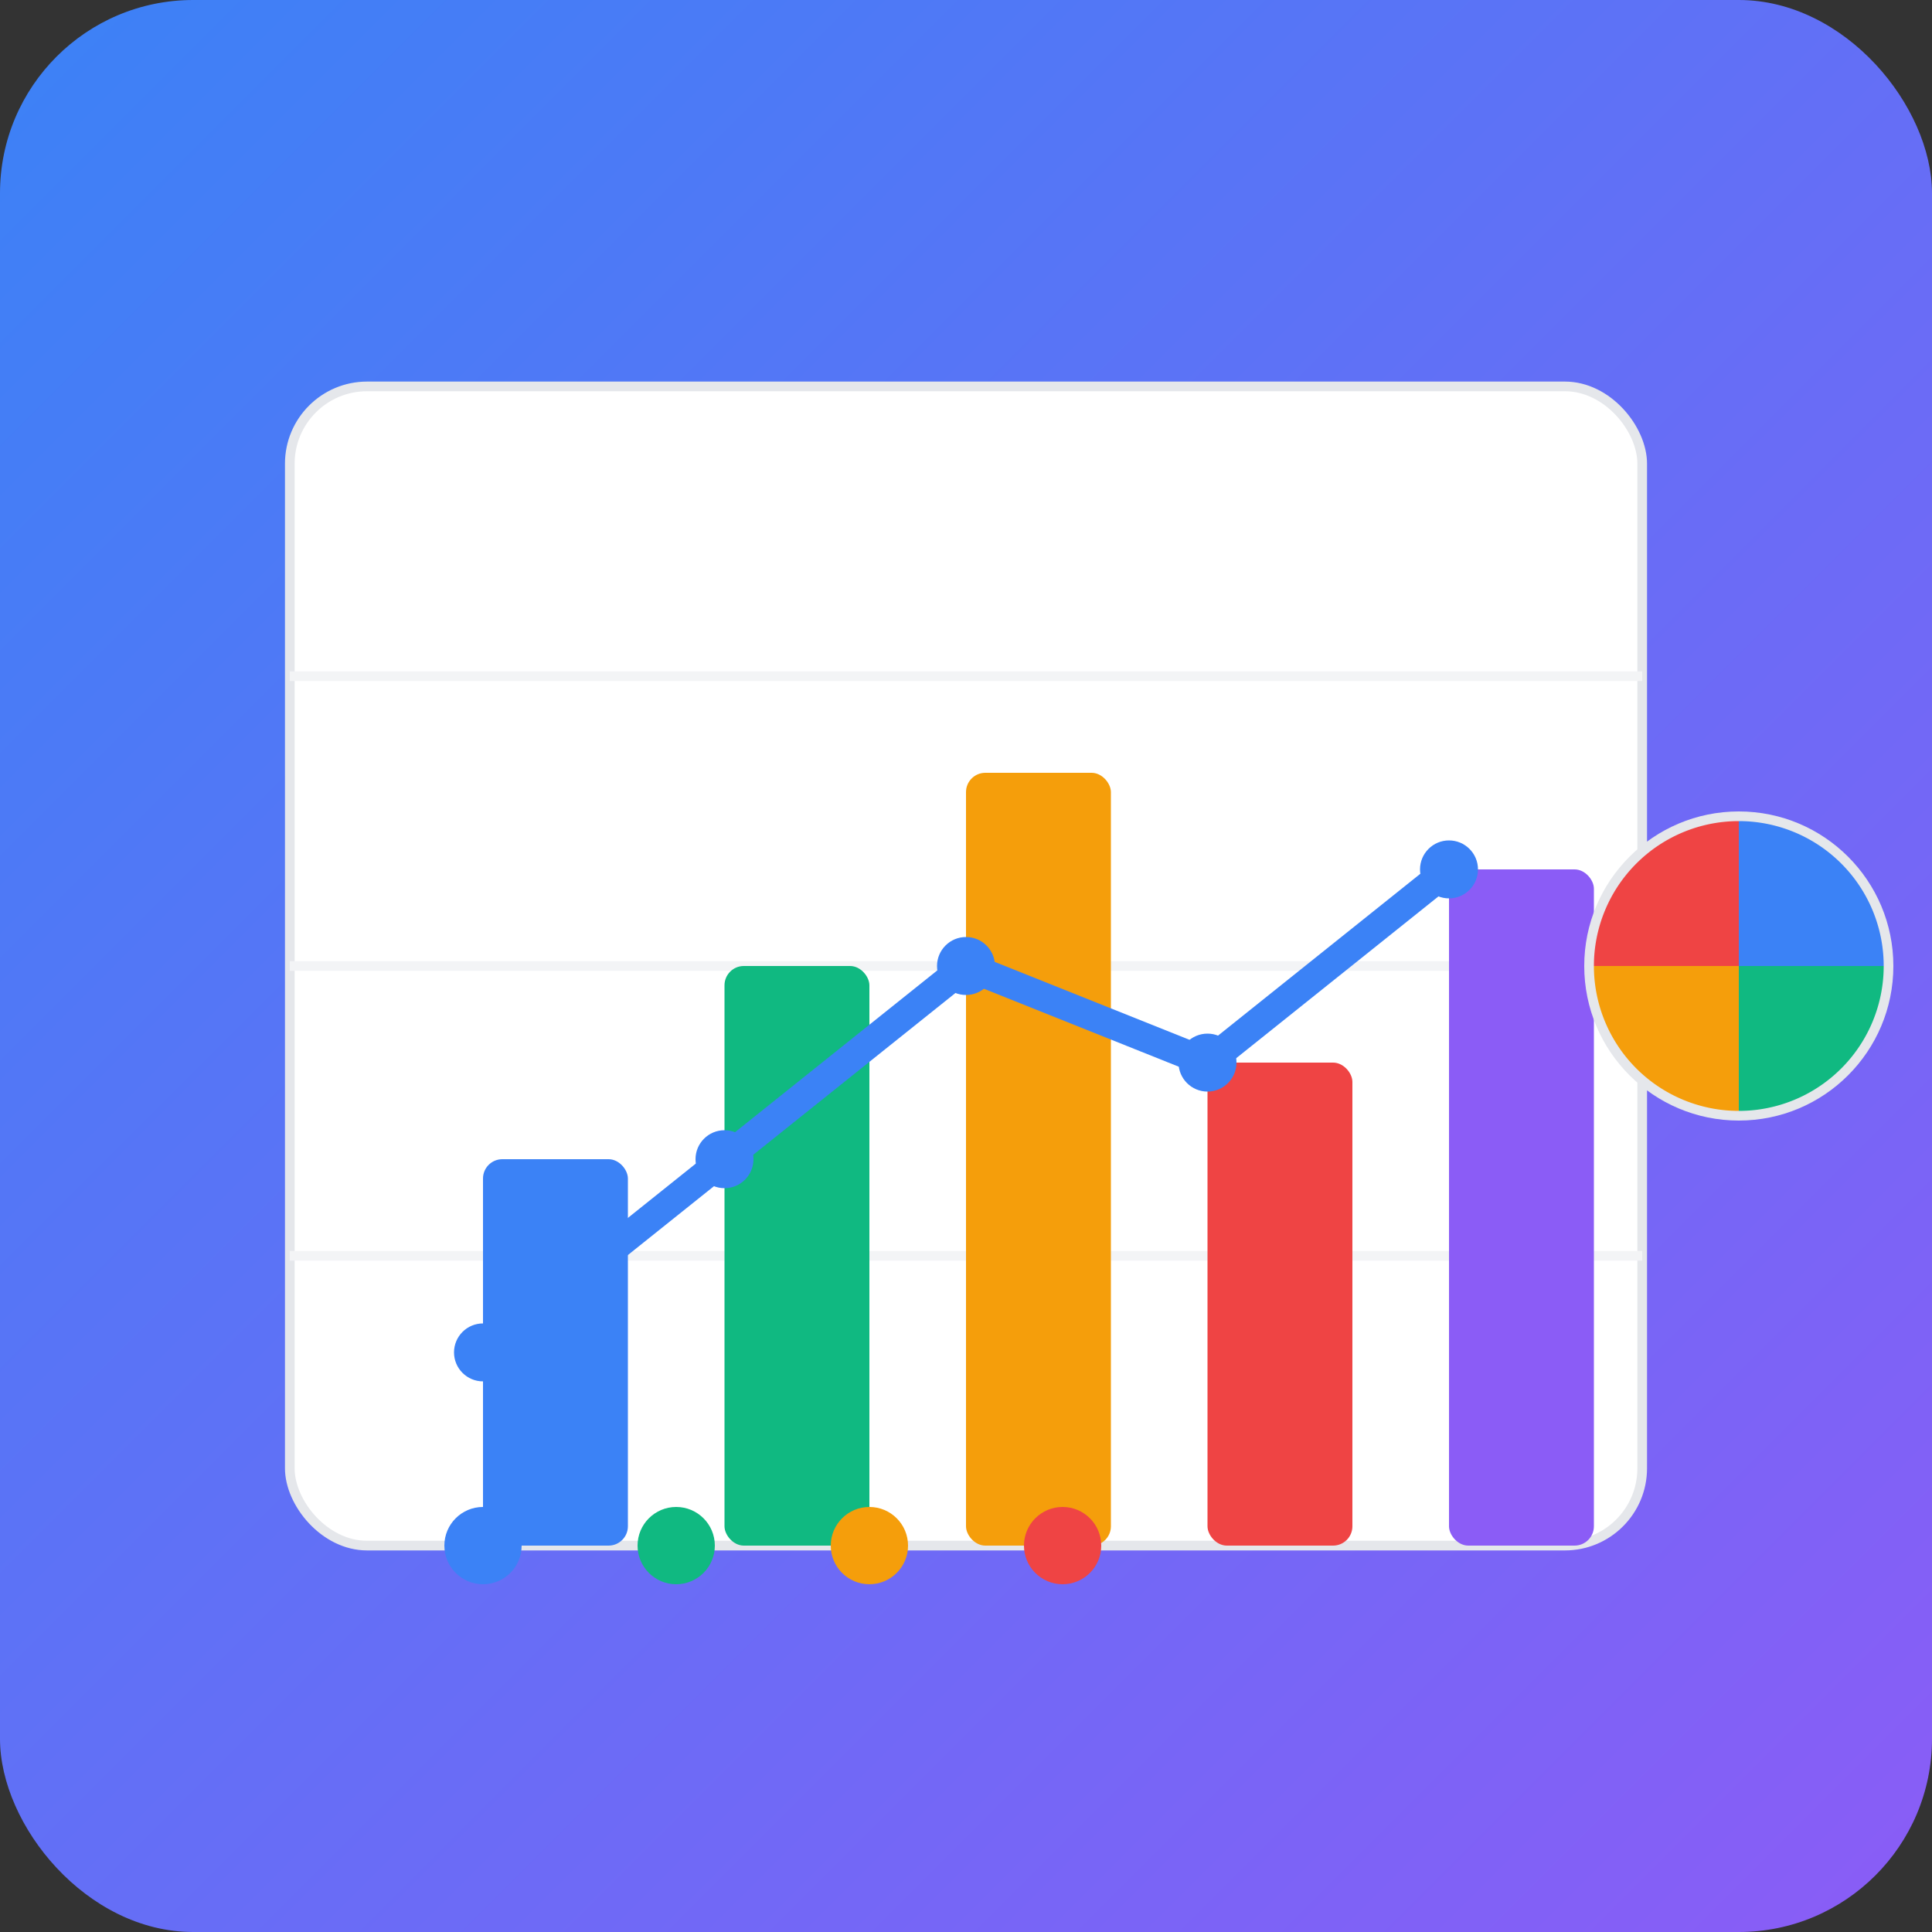<svg width="200" height="200" viewBox="0 0 200 200" fill="none" xmlns="http://www.w3.org/2000/svg">
  <rect x="0" y="0" width="200" height="200" fill="#333333" stroke="none"/>
  <!-- 背景 -->
  <rect width="200" height="200" rx="20" fill="url(#gradient)"/>
  
  <!-- 图表容器 -->
  <g transform="translate(30, 40)">
    <!-- 背景网格 -->
    <rect x="0" y="0" width="140" height="120" rx="8" fill="white" stroke="#E5E7EB" stroke-width="1"/>
    
    <!-- 网格线 -->
    <line x1="0" y1="30" x2="140" y2="30" stroke="#F3F4F6" stroke-width="1"/>
    <line x1="0" y1="60" x2="140" y2="60" stroke="#F3F4F6" stroke-width="1"/>
    <line x1="0" y1="90" x2="140" y2="90" stroke="#F3F4F6" stroke-width="1"/>
    
    <!-- 柱状图 -->
    <rect x="20" y="80" width="15" height="40" fill="#3B82F6" rx="2"/>
    <rect x="45" y="60" width="15" height="60" fill="#10B981" rx="2"/>
    <rect x="70" y="40" width="15" height="80" fill="#F59E0B" rx="2"/>
    <rect x="95" y="70" width="15" height="50" fill="#EF4444" rx="2"/>
    <rect x="120" y="50" width="15" height="70" fill="#8B5CF6" rx="2"/>
    
    <!-- 折线图 -->
    <path d="M20 100 L45 80 L70 60 L95 70 L120 50" stroke="#3B82F6" stroke-width="3" fill="none"/>
    <circle cx="20" cy="100" r="3" fill="#3B82F6"/>
    <circle cx="45" cy="80" r="3" fill="#3B82F6"/>
    <circle cx="70" cy="60" r="3" fill="#3B82F6"/>
    <circle cx="95" cy="70" r="3" fill="#3B82F6"/>
    <circle cx="120" cy="50" r="3" fill="#3B82F6"/>
  </g>
  
  <!-- 饼图 -->
  <g transform="translate(160, 80)">
    <circle cx="20" cy="20" r="15" fill="none" stroke="#E5E7EB" stroke-width="2"/>
    <path d="M20 5 A15 15 0 0 1 35 20 L20 20 Z" fill="#3B82F6"/>
    <path d="M35 20 A15 15 0 0 1 20 35 L20 20 Z" fill="#10B981"/>
    <path d="M20 35 A15 15 0 0 1 5 20 L20 20 Z" fill="#F59E0B"/>
    <path d="M5 20 A15 15 0 0 1 20 5 L20 20 Z" fill="#EF4444"/>
  </g>
  
  <!-- 数据点 -->
  <g transform="translate(50, 160)">
    <circle cx="0" cy="0" r="4" fill="#3B82F6"/>
    <circle cx="20" cy="0" r="4" fill="#10B981"/>
    <circle cx="40" cy="0" r="4" fill="#F59E0B"/>
    <circle cx="60" cy="0" r="4" fill="#EF4444"/>
  </g>
  
  <!-- 渐变定义 -->
  <defs>
    <linearGradient id="gradient" x1="0%" y1="0%" x2="100%" y2="100%">
      <stop offset="0%" style="stop-color:#3B82F6;stop-opacity:1" />
      <stop offset="100%" style="stop-color:#8B5CF6;stop-opacity:1" />
    </linearGradient>
  </defs>
</svg> 